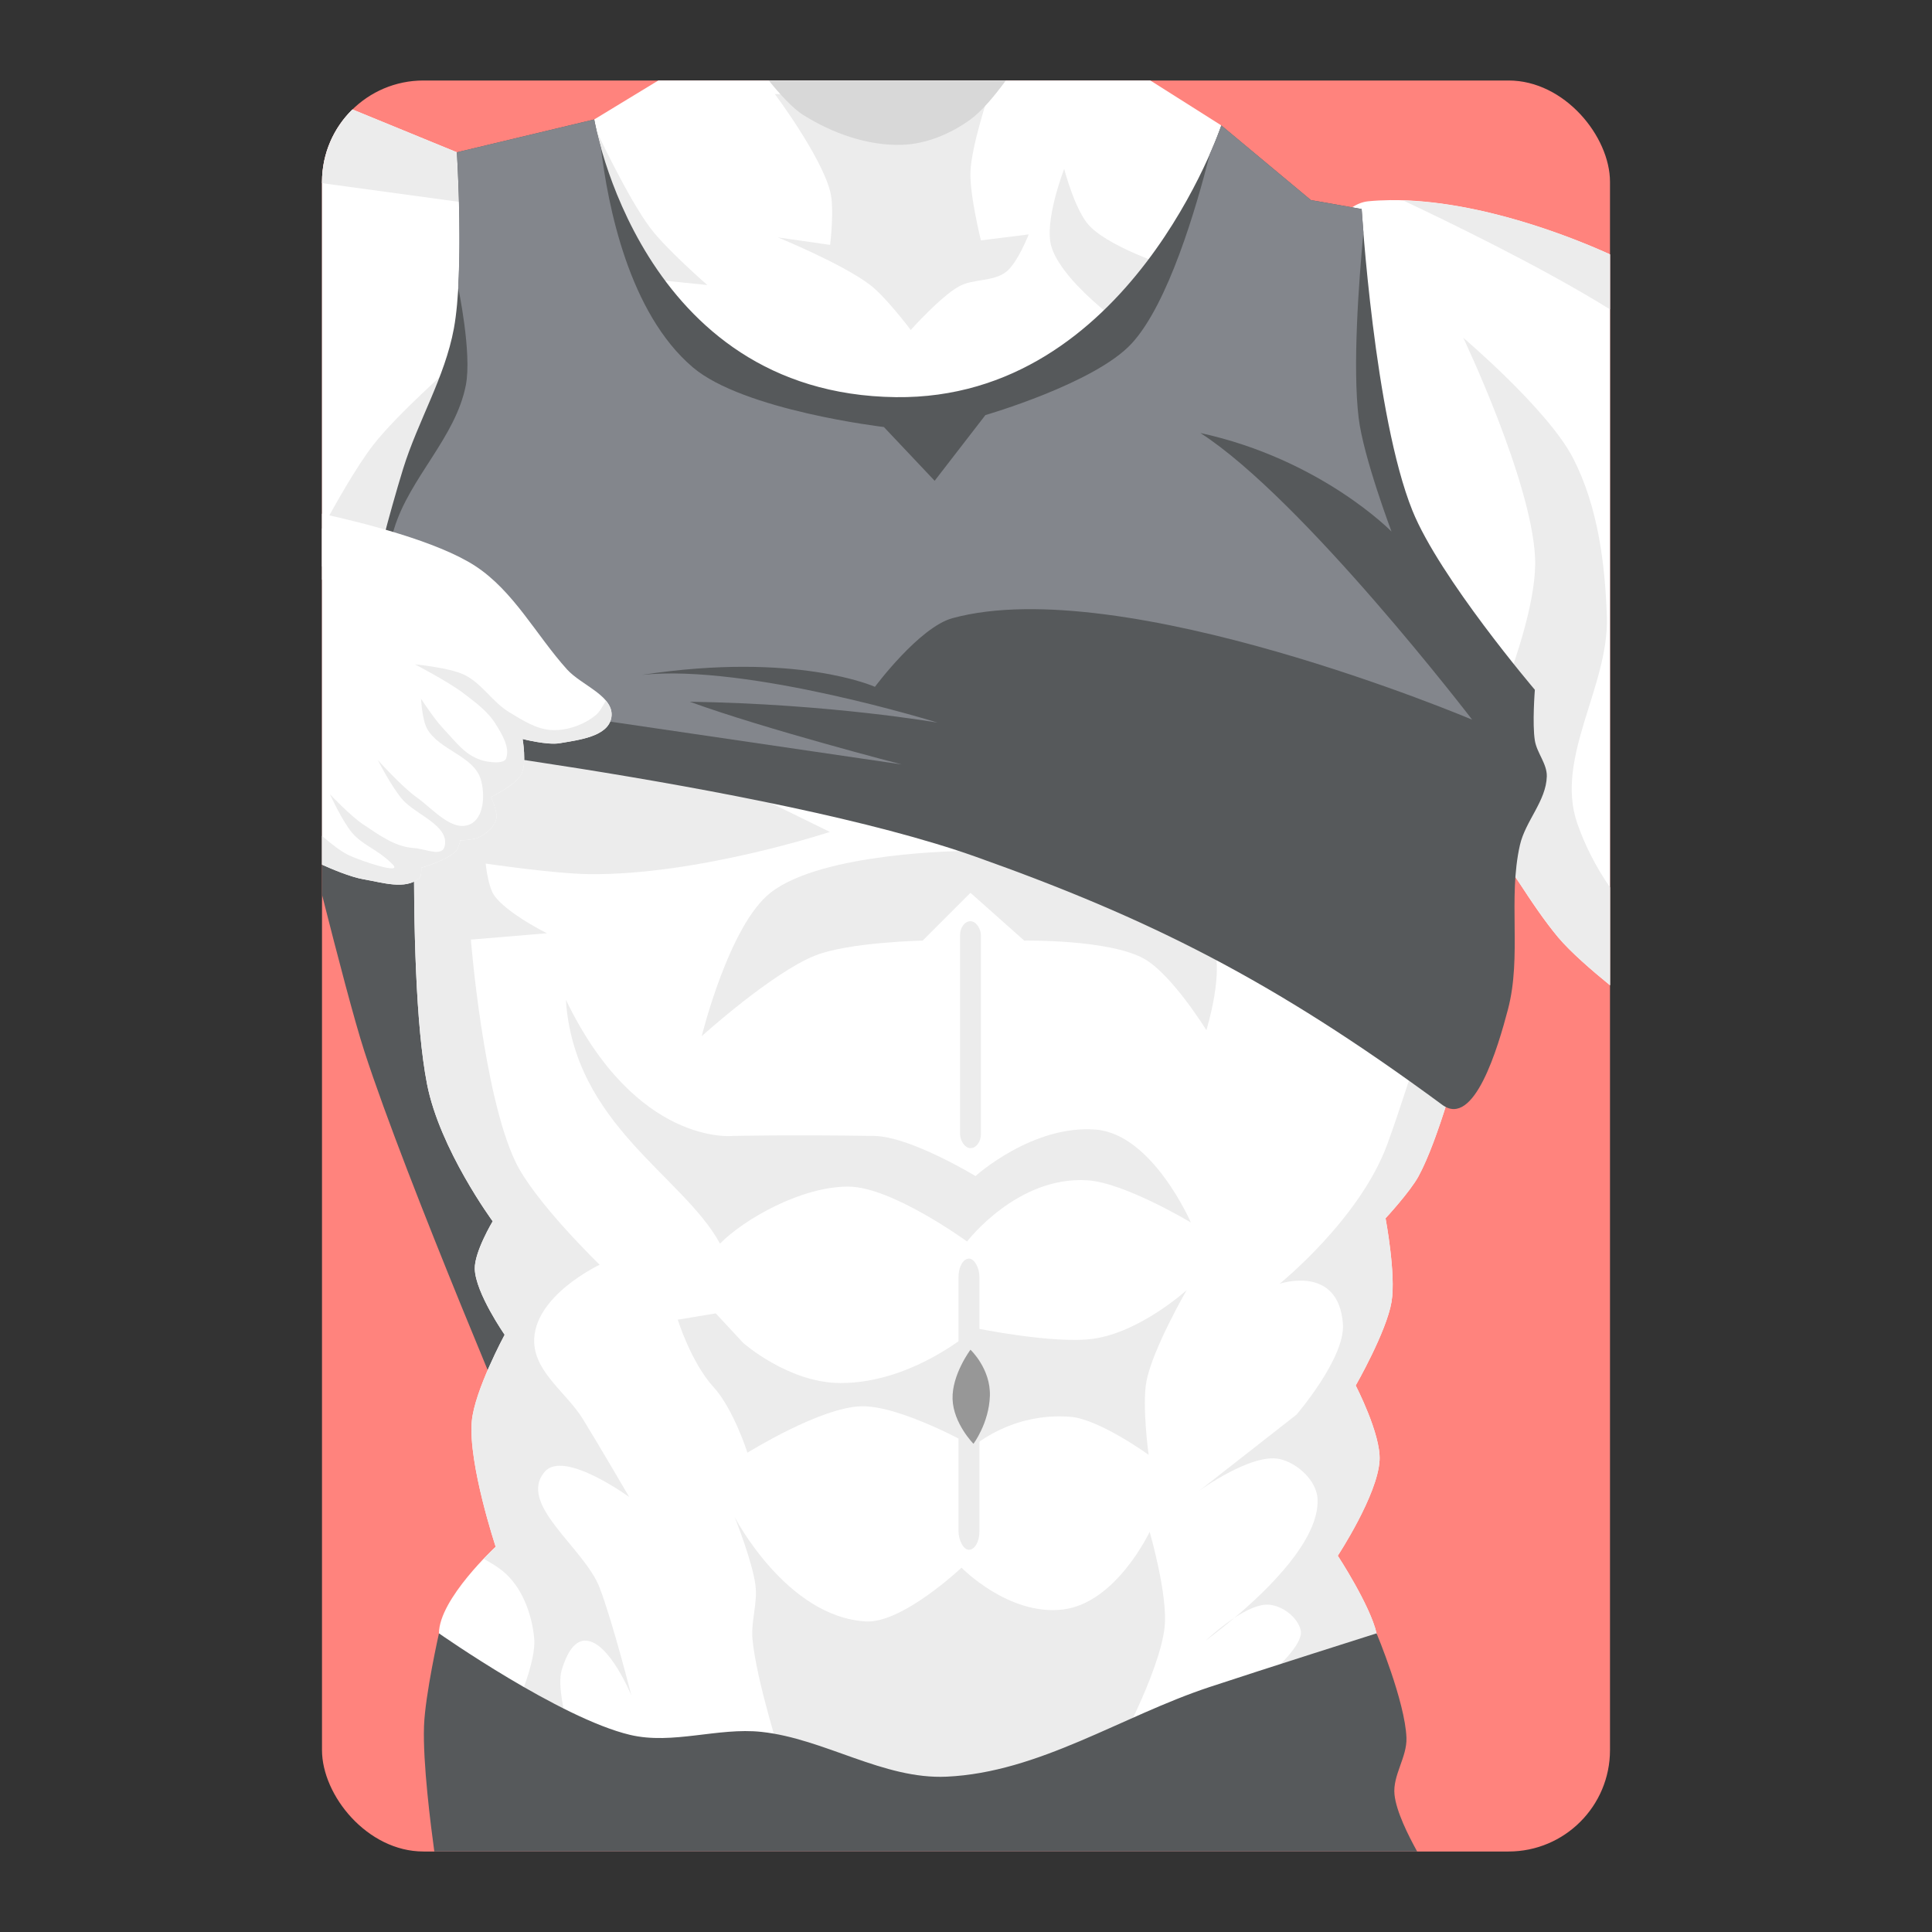 <svg width="192" height="192" version="1.1" viewBox="0 0 192 192" xmlns="http://www.w3.org/2000/svg">
 <rect x="0" y="0" width="192" height="192" fill="#333333" stroke="none"/>
 <rect x="32" y="8" width="128" height="176" rx="10.079" opacity=".63" stroke-width="1.007" style="fill:#ff837d;opacity:1"/>
 <path d="m35.02 10.877c-1.864 1.827-3.019 4.373-3.019 7.201v39.521l8 6.4 12-28-6.596-20.865-10.385-4.258z" style="fill:#fff"/>
 <path d="m35.033 10.883c-0.049 0.048-0.102 0.093-0.15 0.143-0.086 0.088-0.167 0.181-0.25 0.271-0.146 0.16-0.289 0.321-0.424 0.49-0.084 0.105-0.164 0.212-0.244 0.32-0.126 0.171-0.248 0.346-0.363 0.525-0.073 0.113-0.143 0.228-0.211 0.344-0.107 0.181-0.207 0.366-0.303 0.555-0.064 0.126-0.127 0.252-0.186 0.381-0.085 0.188-0.161 0.381-0.234 0.574-0.052 0.137-0.106 0.274-0.152 0.414-0.063 0.189-0.115 0.382-0.166 0.576-0.039 0.148-0.083 0.295-0.115 0.445-0.054 0.25-0.093 0.507-0.129 0.764-0.013 0.094-0.033 0.186-0.043 0.281-0.04 0.365-0.062 0.735-0.062 1.111v0.125l15.021 2.049-1.617-5.117-10.371-4.252z" style="fill:#ececec"/>
 <circle cx="96" cy="96" r="36.5" opacity=".63" style="fill:none;stroke-width:1;stroke:#b1b5bd"/>
 <path d="m53.416 74.781-21.416 1.033v13.096c1.526 6.021 3.221 12.517 4.203 15.547 4.236 13.073 16.025 40.656 16.025 40.656l1.188-70.332z" style="fill:#56595b"/>
 <path d="m43.623 162.32c0.012-3.429 5.638-8.606 5.638-8.606s-2.742-8.251-2.374-12.464c0.267-3.056 3.264-8.606 3.264-8.606s-2.886-4.139-2.967-6.529c-0.057-1.689 1.78-4.748 1.78-4.748s-5.269-7.159-6.529-13.651c-2.242-11.556-0.89-40.062-0.89-40.062l59.648 8.606 43.92 28.785s-2.14 8.194-4.155 11.87c-0.846 1.544-3.264 4.155-3.264 4.155s1.054 5.571 0.594 8.309c-0.5 2.971-3.561 8.309-3.561 8.309s2.507 4.826 2.374 7.419c-0.177 3.45-4.155 9.496-4.155 9.496s3.218 4.912 3.858 7.716c2.373 10.392-24.631 14.838-24.631 14.838l-37.094 1.484-25.521-7.122s-5.948-5.55-5.935-9.199z" style="fill:#fff"/>
 <path d="m41.545 67.66s-1.351 28.507 0.891 40.063c1.26 6.492 6.529 13.65 6.529 13.65s-1.839 3.059-1.781 4.748c0.081 2.389 2.969 6.527 2.969 6.527s-2.998 5.551-3.266 8.607c-0.368 4.213 2.375 12.463 2.375 12.463s-0.508 0.479-1.193 1.195c0.684 0.373 1.329 0.765 1.873 1.203 1.926 1.55 2.917 4.253 3.147 6.715 0.208 2.23-1.678 6.506-1.678 6.506l4.826 1.469s-0.881-3.279-0.42-4.826c0.356-1.194 1.063-2.915 2.309-2.938 2.382-0.043 4.617 5.455 4.617 5.455s-1.825-7.226-3.148-10.701c-1.514-3.977-8.23-8.315-5.455-11.541 1.905-2.215 8.393 2.518 8.393 2.518s-3.037-5.201-4.617-7.764c-1.568-2.543-4.696-4.569-4.826-7.555-0.202-4.628 6.506-7.764 6.506-7.764s-6.504-6.28-8.393-10.281c-3.197-6.773-4.408-22.033-4.408-22.033l7.555-0.629s-4.023-2.003-5.246-3.777c-0.616-0.894-0.84-3.148-0.84-3.148s6.838 1.008 10.283 1.049c10.818 0.128 23.922-4.195 23.922-4.195l-26.297-12.906-14.625-2.109zm99.676 35.998s-2.135 6.751-3.357 10.072c-2.745 7.456-10.701 13.85-10.701 13.85s5.85-1.977 6.295 3.986c0.251 3.369-4.617 9.023-4.617 9.023l-9.652 7.555s5.185-3.767 7.975-3.148c1.787 0.396 3.694 2.159 3.775 3.988 0.18 4.03-4.906 8.972-8.26 11.793 1.143-0.75 2.416-1.384 3.434-1.303 1.339 0.107 2.817 1.218 3.148 2.519 0.581 2.279-7.764 8.184-7.764 8.184l14.639-3.695c0.724-1.265 1.013-2.647 0.668-4.158-0.64-2.803-3.857-7.715-3.857-7.715 0-1e-5 3.977-6.046 4.154-9.496 0.133-2.593-2.373-7.42-2.373-7.42s3.06-5.337 3.561-8.309c0.461-2.738-0.594-8.309-0.594-8.309s2.419-2.61 3.266-4.154c1.524-2.78 3.11-8.117 3.797-10.566l-3.535-2.697zm-18.543 57.119c-1.557 1.022-2.861 2.266-2.861 2.266s1.248-0.909 2.861-2.266z" style="fill:#ececec"/>
 <path d="m73.002 150.75s5.139 9.943 13.057 10.386c3.626 0.203 9.496-5.342 9.496-5.342s4.688 4.815 10.09 4.155c5.282-0.646 8.606-7.716 8.606-7.716s1.838 6.312 1.484 9.496c-0.505 4.546-5.045 12.76-5.045 12.76l-17.212 5.638-15.728-5.045s-2.585-8.01-2.967-12.167c-0.164-1.776 0.51-3.571 0.297-5.342-0.285-2.361-2.077-6.825-2.077-6.825z" style="fill:#ececec"/>
 <path d="m43.623 162.32s-1.371 6.095-1.484 9.199c-0.134 3.666 0.685 10.027 1.023 12.477h97.672c-0.898-1.623-2.076-3.98-2.25-5.65-0.198-1.91 1.256-3.719 1.188-5.639-0.127-3.598-2.969-10.387-2.969-10.387s-11.094 3.513-16.617 5.342c-8.73 2.891-16.928 8.483-26.115 8.902-6.303 0.288-12.125-3.775-18.398-4.451-4.329-0.466-8.821 1.301-13.057 0.297-6.975-1.654-18.992-10.09-18.992-10.09z" style="fill:#56595b"/>
 <path d="m65.422 8-6.367 3.871-3.055 16.129 36 24 28-16 1.373-23.537-7.053-4.463h-48.898z" style="fill:#fff"/>
 <path d="m138.14 19.889c-0.721 0.008-1.436 0.044-2.141 0.111-4.918 0.467-7.58 12.734-7.58 12.734l14.27 40.287s7.124 14.137 12.17 20.145c1.209 1.439 3.343 3.284 5.141 4.748v-72.637c-3.177-1.436-12.936-5.493-21.859-5.389z" style="fill:#fff"/>
 <path d="m69.737 102.97s2.692-10.983 6.825-14.244c5.163-4.074 19.289-4.155 19.289-4.155l3.561-4.451s17.328 6.165 21.07 13.651c1.286 2.572-0.594 8.606-0.594 8.606s-3.464-5.609-6.232-7.122c-3.51-1.92-11.87-1.78-11.87-1.78l-5.342-4.748-4.748 4.748s-7.342 0.157-10.683 1.484c-4.286 1.701-11.277 8.012-11.277 8.012z" style="fill:#ececec"/>
 <path d="m59.174 12.799 2.938 14.689 8.184 0.84s-4.06-3.532-5.666-5.666c-2.26-3.001-5.455-9.863-5.455-9.863zm46.584 3.988s-2.051 5.264-1.26 7.764c1.268 4.008 8.814 9.021 8.814 9.021l3.986-6.715s-6.7-1.997-9.023-4.406c-1.435-1.488-2.518-5.664-2.518-5.664z" style="fill:#ececec"/>
 <path d="m45.107 36.203s-5.705 5.024-8.014 8.014c-1.621 2.099-3.607 5.588-5.094 8.33v3.748l4.797-0.209 8.31-19.883z" style="fill:#ececec"/>
 <path d="m145.42 33.572s6.761 14.18 7.133 21.824c0.376 7.729-7.558 23.552-7.558 23.552l7.376 10.846c0.857 1.254 1.7 2.43 2.49 3.371 1.209 1.439 3.343 3.284 5.141 4.748v-9.725c-1.412-2.031-2.528-4.261-3.252-6.354-2.265-6.543 3.174-13.644 2.938-20.564-0.183-5.361-0.905-10.968-3.357-15.738-2.467-4.8-10.91-11.961-10.91-11.961z" style="fill:#ececec"/>
 <path d="m33.236 73.002s4.138-17.724 6.825-26.411c1.461-4.723 4.15-9.085 5.045-13.947 1.056-5.741 0.297-17.509 0.297-17.509l13.651-3.264s4.521 27.287 29.972 27.598c23.242 0.284 32.346-27.005 32.346-27.005l8.903 7.419 5.045 0.89s1.258 20.575 5.045 29.972c2.687 6.667 12.167 17.805 12.167 17.805s-0.269 3.385 0 5.045c0.2 1.235 1.219 2.31 1.187 3.561-0.063 2.442-2.131 4.443-2.671 6.825-1.205 5.32 0.199 11.046-1.187 16.321-1.001 3.809-3.358 11.833-6.529 9.496-16.903-12.458-29.239-18.561-46.294-24.631-20.397-7.26-63.802-12.167-63.802-12.167z" style="fill:#56595b"/>
 <path d="m59.055 11.871-13.65 3.264s0.47 7.475 0.127 13.422c0 0 1.384 6.533 0.762 9.725-1.017 5.21-5.565 9.169-7.121 14.244-1.55 5.056-2.078 15.729-2.078 15.729l52.525 7.715s-13.519-3.486-21.068-6.232c13.986 0.212 24.631 2.078 24.631 2.078s-18.852-5.863-29.379-4.748c15.356-2.341 23.146 1.188 23.146 1.188s4.402-5.925 7.715-6.826c16.922-4.604 51.637 10.09 51.637 10.09s-16.761-21.883-27.006-28.488c11.993 2.613 18.992 9.793 18.992 9.793s-2.791-7.393-3.264-11.277c-0.614-5.045 4e-3 -13.476 0.473-18.475-0.08-1.043-0.176-2.297-0.176-2.297l-5.045-0.891-8.902-7.42s-0.378 1.105-1.137 2.83c-1.351 5.362-4.132 14.879-7.766 18.834-3.652 3.974-14.541 7.121-14.541 7.121l-5.045 6.529-5.045-5.342s-13.941-1.637-18.992-5.936c-6.356-5.41-8.441-16.046-9.135-21.861-0.473-1.694-0.658-2.768-0.658-2.768z" style="fill:#83868c"/>
 <path d="m32 51.053v34.877c0.881 0.395 2.821 1.239 4.197 1.467 1.794 0.297 4.06 1.061 5.455-0.105 0.274-0.229 0.211-1.049 0.211-1.049 0 0 2.587-0.739 3.461-1.678 0.257-0.276 0.42-1.051 0.42-1.051s1.326-0.014 1.889-0.314c0.72-0.385 1.469-0.994 1.68-1.783 0.195-0.729-0.525-2.203-0.525-2.203s2.46-1.177 3.043-2.309c0.529-1.026 0.105-3.463 0.105-3.463s2.458 0.629 3.672 0.42c1.88-0.324 4.785-0.643 5.141-2.518 0.406-2.14-2.949-3.207-4.406-4.826-3.067-3.406-5.288-7.781-9.129-10.281-3.745-2.439-11.159-4.295-15.213-5.184z" style="fill:#fff"/>
 <rect x="95.258" y="125.08" width="2.077" height="28.934" ry="1.808" style="fill:#ececec;paint-order:stroke fill markers;stroke-width:1.155"/>
 <path d="m67.358 131.15s1.316 4.252 3.567 6.715c1.969 2.154 3.357 6.505 3.357 6.505s7.254-4.529 11.331-4.616c3.937-0.084 11.121 3.987 11.121 3.987s3.782-3.412 9.652-2.938c2.869 0.232 7.764 3.777 7.764 3.777s-0.681-4.941-0.21-7.344c0.633-3.227 3.987-9.023 3.987-9.023s-4.568 4.149-9.233 4.826c-3.892 0.565-11.751-1.049-11.751-1.049s-6.083 5.479-13.43 5.456c-5.164-0.016-9.652-3.987-9.652-3.987l-2.728-2.938z" style="fill:#ececec"/>
 <path d="m71.554 123.59c-3.688-6.768-14.499-11.814-15.318-24.236 7.019 14.575 16.577 13.534 16.577 13.534s5.596-0.129 14.059-1e-5c3.61 0.055 10.072 3.987 10.072 3.987s5.663-5.123 11.961-4.616c5.638 0.454 9.443 9.233 9.443 9.233s-6.588-3.962-10.282-4.197c-6.987-0.444-11.961 6.085-11.961 6.085s-7.433-5.417-11.751-5.456c-4.666-0.042-10.434 3.246-12.8 5.666z" style="fill:#ececec"/>
 <path d="m94.665 139.03c-0.074-2.427 1.78-4.896 1.78-4.896s2.022 1.894 1.929 4.6c-0.093 2.706-1.632 4.748-1.632 4.748s-2.003-2.024-2.077-4.451z" style="fill:#979797"/>
 <rect x="95.406" y="91.549" width="2.077" height="22.553" ry="1.41" style="fill:#ececec;paint-order:stroke fill markers;stroke-width:1.019"/>
 <path d="m77.304 23.592s6.467 2.64 9.199 4.748c1.58 1.22 4.006 4.451 4.006 4.451s2.894-3.242 4.748-4.303c1.439-0.823 3.445-0.458 4.748-1.484 1.133-0.892 2.226-3.709 2.226-3.709l-4.748 0.594s-1.131-4.526-1.039-6.825c0.104-2.589 1.78-7.567 1.78-7.567l-21.218-0.148s4.543 6.069 5.49 9.645c0.456 1.721 0 5.342 0 5.342z" style="fill:#ececec"/>
 <path d="m76.398 8c1.001 1.24 2.315 2.726 3.428 3.426 2.887 1.816 6.384 3.069 9.793 2.967 2.424-0.072 4.864-1.095 6.826-2.522 1.143-0.831 2.419-2.377 3.516-3.871h-23.562z" style="fill:#d8d8d8"/>
 <path d="m139.44 19.92c4.034 1.896 13.75 6.584 20.557 10.822v-5.459c-2.642-1.212-11.663-5.08-20.557-5.363z" style="fill:#ececec"/>
 <path d="m41.248 66.027s3.282 1.708 4.748 2.82c1.198 0.909 2.477 1.834 3.266 3.115 0.624 1.012 1.427 2.288 1.039 3.412-0.197 0.571-1.724 0.415-2.523 0.148-1.598-0.533-2.397-1.699-3.857-3.264-0.797-0.853-2.078-2.818-2.078-2.818s0.105 2.084 0.594 2.967c1.186 2.143 4.636 2.7 5.342 5.045 0.439 1.459 0.34 3.804-1.039 4.451-1.802 0.846-3.716-1.524-5.342-2.672-1.457-1.029-3.857-3.709-3.857-3.709 0-1e-6 1.454 2.845 2.523 4.006 1.341 1.455 4.483 2.502 4.154 4.453-0.216 1.28-1.822 0.379-3.117 0.295-1.855-0.121-3.499-1.341-5.045-2.373-1.223-0.817-3.264-2.967-3.264-2.967s1.252 2.738 2.227 3.857c1.111 1.276 2.489 1.579 4.006 3.115 1.029 1.042-2.971-0.28-4.303-0.891-0.865-0.397-1.895-1.23-2.721-1.949v2.859c0.881 0.395 2.821 1.239 4.197 1.467 1.794 0.297 4.06 1.061 5.455-0.105 0.274-0.229 0.211-1.049 0.211-1.049 0 0 2.587-0.739 3.461-1.678 0.257-0.276 0.42-1.051 0.42-1.051s1.326-0.014 1.889-0.314c0.72-0.385 1.469-0.994 1.68-1.783 0.195-0.729-0.525-2.203-0.525-2.203s2.46-1.177 3.043-2.309c0.529-1.026 0.105-3.463 0.105-3.463s2.458 0.629 3.672 0.42c1.88-0.324 4.785-0.643 5.141-2.518 0.125-0.658-0.129-1.209-0.551-1.711-0.274 0.54-0.628 1.14-0.994 1.44-1.174 0.961-2.786 1.53-4.303 1.484-1.552-0.047-2.976-0.978-4.305-1.781-1.653-0.999-2.714-2.866-4.451-3.709-1.501-0.729-4.896-1.039-4.896-1.039z" style="fill:#ececec"/>
</svg>
